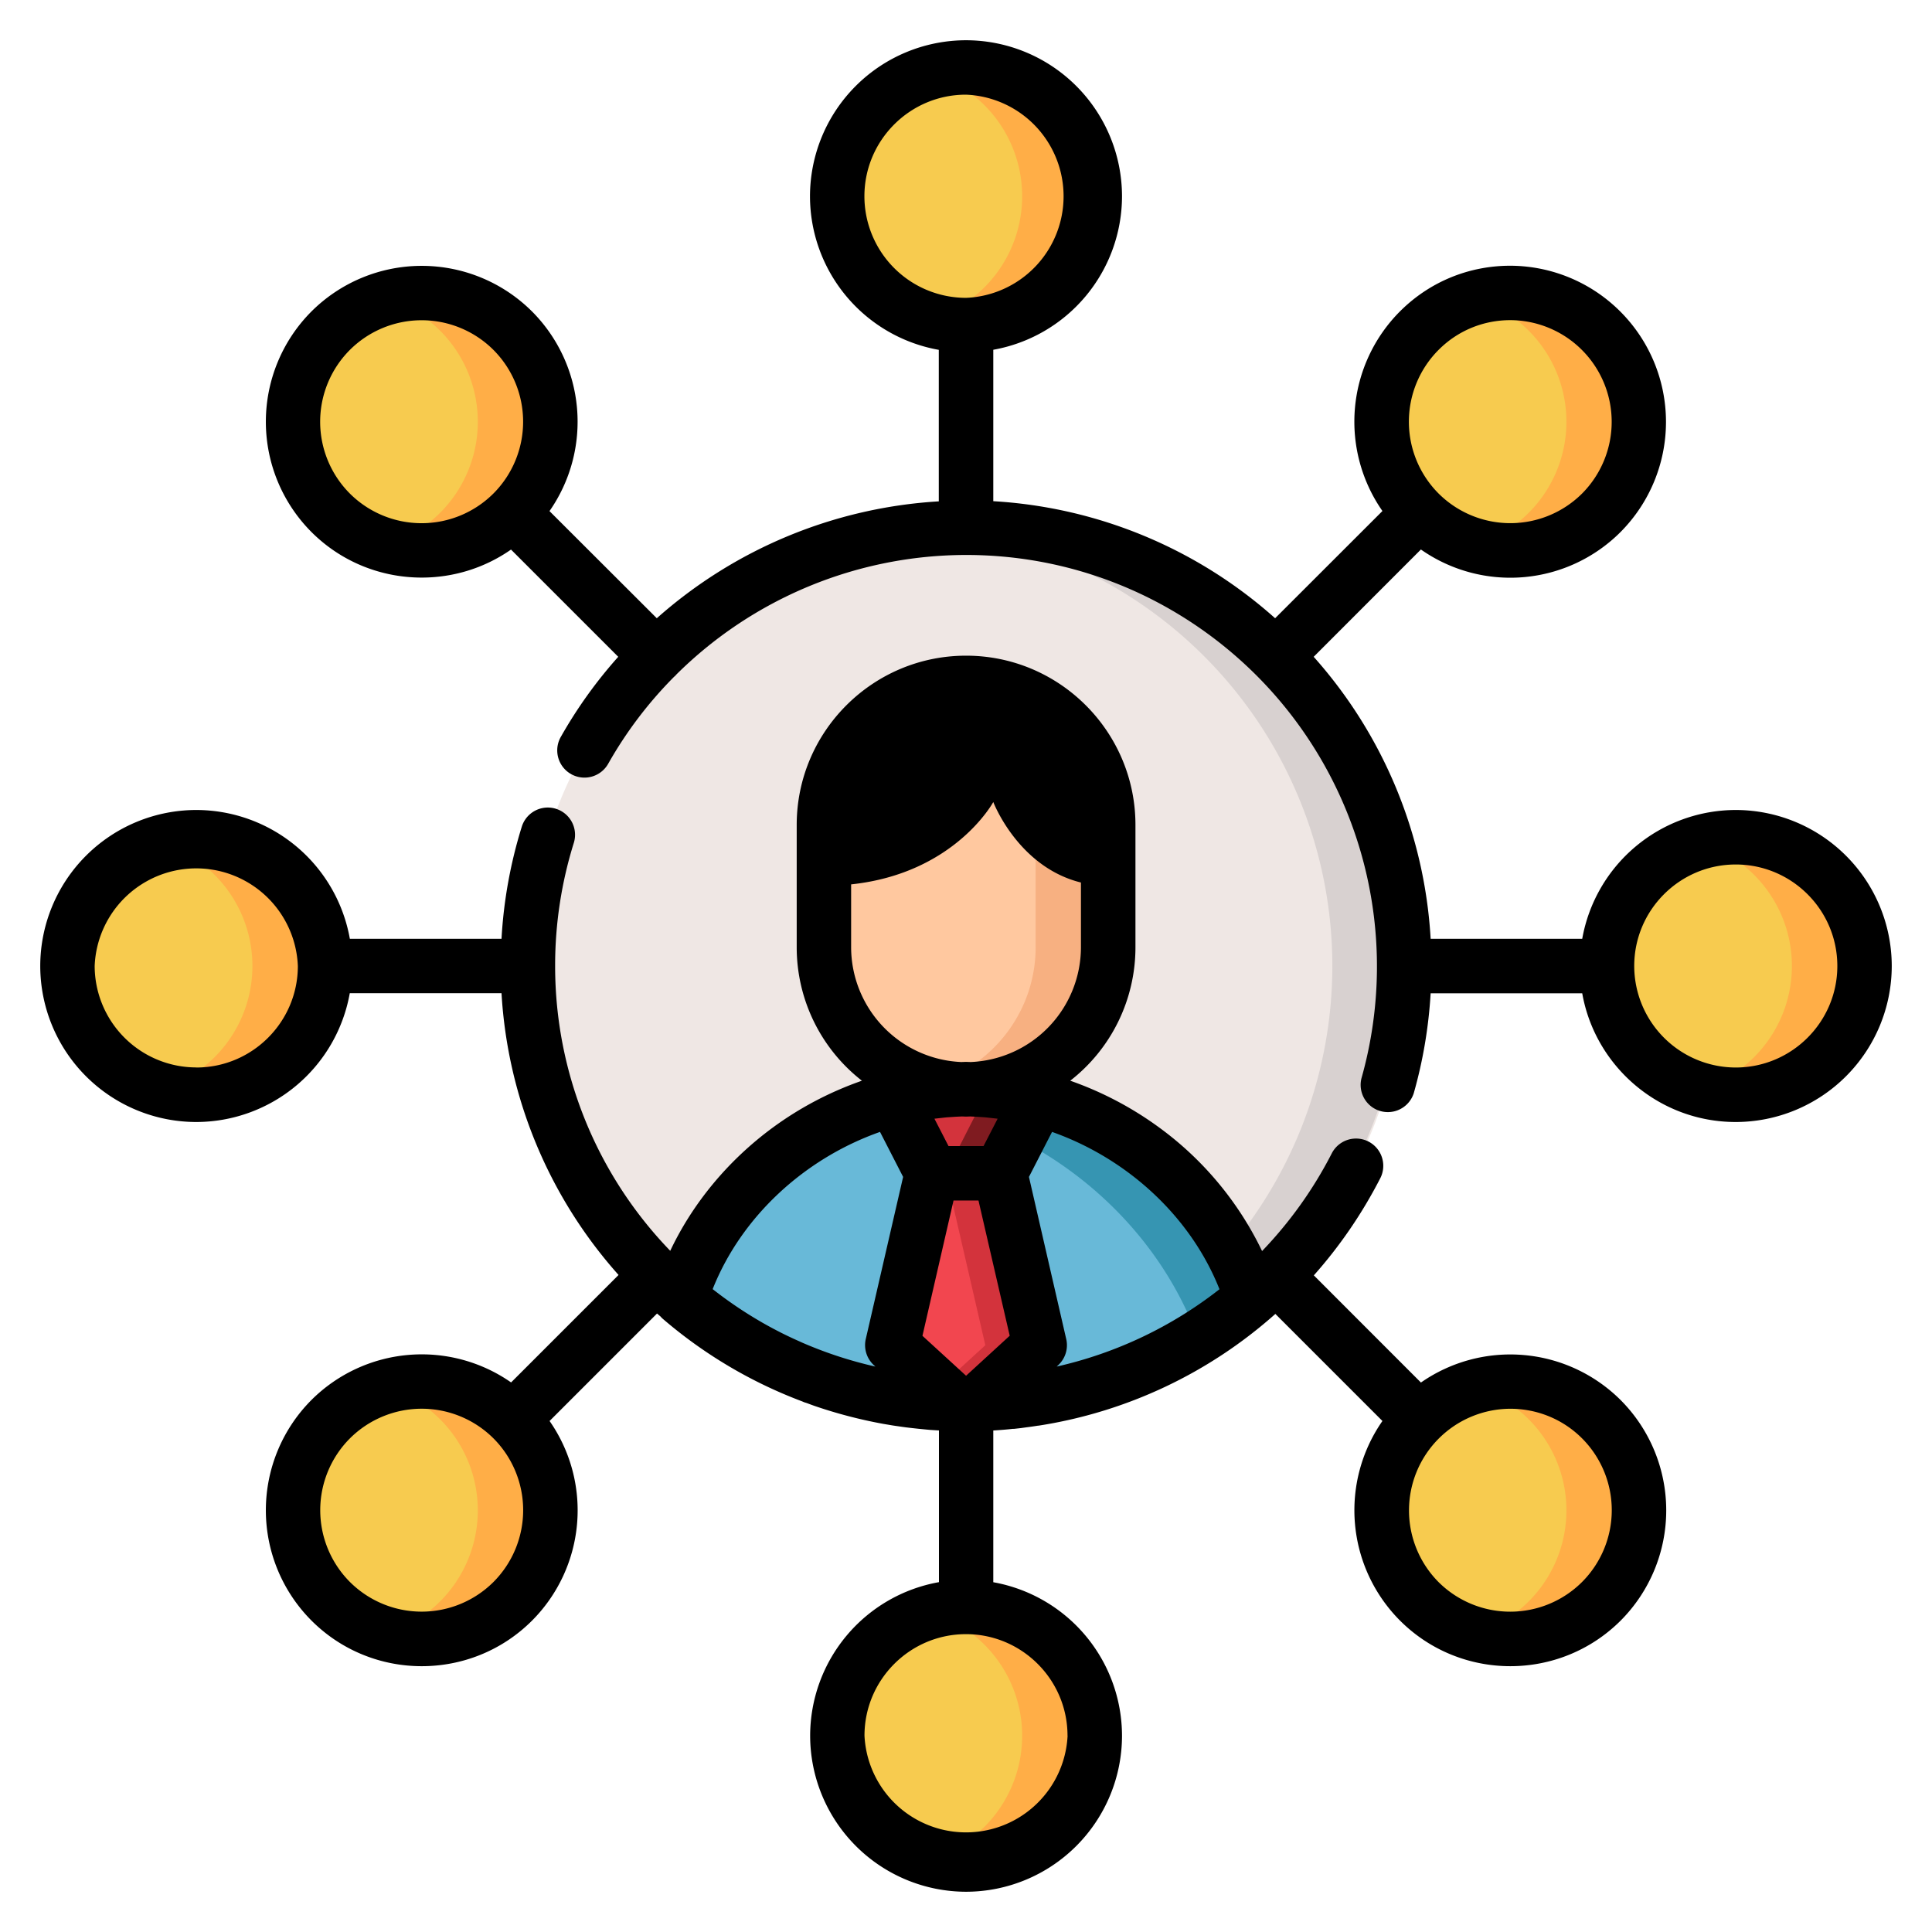 <svg width="24" height="24" fill="none" xmlns="http://www.w3.org/2000/svg">
  <defs/>
  <g fill="#F7CB4F">
    <path d="M12.001 4.037a1.6 1.6 0 100-3.199 1.6 1.6 0 000 3.2zM12.001 23.162a1.6 1.6 0 100-3.2 1.6 1.6 0 000 3.2zM21.563 13.6a1.6 1.6 0 100-3.2 1.6 1.6 0 000 3.2zM2.438 13.6a1.6 1.6 0 100-3.2 1.6 1.6 0 000 3.2zM18.763 20.361a1.6 1.6 0 100-3.199 1.6 1.6 0 000 3.2zM5.24 6.838a1.6 1.6 0 100-3.199 1.6 1.6 0 000 3.2zM5.24 20.361a1.6 1.6 0 100-3.199 1.6 1.6 0 000 3.2zM18.763 6.838a1.6 1.6 0 100-3.199 1.6 1.6 0 000 3.2z"/>
  </g>
  <g fill="#FFAE47">
    <path d="M12 .838a1.6 1.6 0 00-.451.065 1.6 1.6 0 010 3.07 1.598 1.598 0 002.05-1.535 1.6 1.6 0 00-1.6-1.6zM12 19.962c-.157 0-.308.023-.451.065a1.6 1.6 0 010 3.07 1.598 1.598 0 002.05-1.535 1.6 1.6 0 00-1.6-1.6zM21.561 10.4c-.156 0-.308.023-.45.065a1.6 1.6 0 010 3.07 1.6 1.6 0 10.45-3.134zM2.437 10.4c-.156 0-.308.023-.45.065a1.6 1.6 0 010 3.07A1.598 1.598 0 004.036 12a1.6 1.6 0 00-1.6-1.6zM19.892 17.63a1.6 1.6 0 00-1.582-.403 1.6 1.6 0 010 3.07 1.6 1.6 0 001.582-2.667zM6.37 4.107a1.6 1.6 0 00-1.583-.403 1.6 1.6 0 010 3.07A1.6 1.6 0 006.37 4.106zM6.37 17.63a1.6 1.6 0 00-1.583-.403 1.6 1.6 0 010 3.07A1.6 1.6 0 006.37 17.63zM19.892 4.107a1.6 1.6 0 00-1.582-.403 1.6 1.6 0 010 3.07 1.6 1.6 0 001.582-2.667z"/>
  </g>
  <path d="M12 17.442a5.443 5.443 0 100-10.886 5.443 5.443 0 000 10.886z" fill="#EFE7E4"/>
  <path d="M12 6.556a5.52 5.52 0 00-.45.018 5.443 5.443 0 010 10.85A5.443 5.443 0 1012 6.555z" fill="#D8D1D0"/>
  <path d="M12 17.442a5.421 5.421 0 003.546-1.314c-.461-1.48-1.933-2.575-3.545-2.598-1.612.023-3.084 1.118-3.546 2.598a5.422 5.422 0 003.546 1.314z" fill="#68B9D8"/>
  <path d="M14.88 16.619a5.46 5.46 0 00.666-.49c-.461-1.481-1.933-2.577-3.545-2.599-.316.005-.626.05-.925.132 1.715.205 3.229 1.384 3.804 2.957z" fill="#3695B2"/>
  <path d="M12 13.534a1.77 1.77 0 001.766-1.766v-1.52A1.77 1.77 0 0012 8.483a1.77 1.77 0 00-1.766 1.765v1.52A1.77 1.77 0 0012 13.533z" fill="#FFC89F"/>
  <path d="M12 8.483c-.155 0-.306.02-.45.059.754.2 1.315.891 1.315 1.706v1.52c0 .815-.56 1.506-1.315 1.707a1.77 1.77 0 002.217-1.707v-1.52A1.77 1.77 0 0012 8.483z" fill="#F7B081"/>
  <path d="M12.424 14.576h-.848l-.474-.921c.29-.077.591-.12.898-.124.306.004.608.047.898.124l-.474.921z" fill="#D3333C"/>
  <path d="M12.273 13.545l-.525 1.031H12.424l.475-.921a3.72 3.72 0 00-.626-.11z" fill="#7F1B20"/>
  <path d="M12 14.576h-.423l-.492 2.135.797.73a5.24 5.24 0 00.238 0l.797-.73-.492-2.135h-.424z" fill="#F2464F"/>
  <path d="M12.424 14.576H11.748l.492 2.135-.578.529.22.2a5.24 5.24 0 00.237 0l.797-.729-.492-2.135z" fill="#D3333C"/>
  <path d="M21.562 10.062a1.94 1.94 0 00-1.907 1.6h-1.883a5.758 5.758 0 00-1.453-3.503l1.332-1.333a1.935 1.935 0 002.48-.217 1.94 1.94 0 00-1.37-3.308c-.517 0-1.004.201-1.37.567a1.94 1.94 0 00-.218 2.48L15.84 7.68a5.759 5.759 0 00-3.501-1.454V4.345a1.94 1.94 0 001.599-1.907A1.94 1.94 0 0012 .5a1.94 1.94 0 00-1.938 1.938 1.94 1.94 0 001.6 1.908v1.882A5.795 5.795 0 008.159 7.68L6.826 6.349a1.94 1.94 0 00-.217-2.48 1.94 1.94 0 00-2.74 0 1.94 1.94 0 000 2.74c.377.377.873.566 1.37.566.389 0 .777-.116 1.109-.348L7.68 8.159c-.27.302-.51.635-.714.996a.338.338 0 00.589.333c.226-.4.502-.762.818-1.08l.018-.016.01-.012a5.116 5.116 0 013.6-1.486c1.406 0 2.68.571 3.605 1.494l.003.003.003.003a5.114 5.114 0 011.3 5.003.338.338 0 00.65.184c.115-.404.185-.82.21-1.242h1.883c.16.907.954 1.599 1.907 1.599A1.94 1.94 0 0023.5 12a1.94 1.94 0 00-1.938-1.938zM17.87 4.347c.238-.239.555-.37.892-.37a1.263 1.263 0 01.892 2.153 1.263 1.263 0 01-1.784 0 1.263 1.263 0 010-1.783zM6.13 6.13l-.001.001a1.263 1.263 0 01-1.783 0 1.263 1.263 0 010-1.784 1.263 1.263 0 011.784 0 1.263 1.263 0 010 1.783zm5.87-2.43a1.263 1.263 0 01-1.262-1.262c0-.696.566-1.262 1.261-1.262A1.263 1.263 0 0112 3.7zm9.561 9.561A1.263 1.263 0 0120.301 12c0-.696.566-1.261 1.261-1.261.696 0 1.262.565 1.262 1.261 0 .695-.566 1.261-1.262 1.261z" fill="#000"/>
  <path d="M17.651 17.174l-1.33-1.331c.32-.36.598-.764.825-1.206a.338.338 0 00-.602-.31c-.232.453-.526.86-.866 1.214a4.096 4.096 0 00-1.273-1.531 4.247 4.247 0 00-1.11-.585 2.1 2.1 0 00.81-1.657v-1.52c0-1.16-.944-2.103-2.104-2.103-1.16 0-2.104.943-2.104 2.103v1.52a2.1 2.1 0 00.81 1.657c-.395.138-.77.334-1.111.585-.55.405-.99.936-1.27 1.528a5.088 5.088 0 01-1.43-3.525V12v-.011a5.106 5.106 0 01.232-1.518.338.338 0 00-.646-.202 5.764 5.764 0 00-.252 1.393H4.346a1.94 1.94 0 00-1.908-1.6A1.94 1.94 0 00.5 12a1.94 1.94 0 001.938 1.938 1.94 1.94 0 001.907-1.6H6.23a5.758 5.758 0 001.454 3.5l-1.335 1.335a1.94 1.94 0 00-2.48.218 1.94 1.94 0 000 2.74c.378.378.874.567 1.37.567.497 0 .993-.189 1.37-.566a1.94 1.94 0 00.218-2.48l1.335-1.335.042.036c.01.011.02.022.032.032a5.773 5.773 0 001.73 1.024l.023.01.032.01a5.042 5.042 0 00.095.035 5.9 5.9 0 00.857.224l.012.002.107.018.027.004.09.013.044.006a9.06 9.06 0 00.305.032l.098.006h.008v1.885a1.94 1.94 0 00-1.6 1.908A1.94 1.94 0 0012 23.5a1.94 1.94 0 001.938-1.938 1.94 1.94 0 00-1.599-1.907V17.77c.08-.005.16-.011.239-.02h.016l.09-.01.057-.008a4.502 4.502 0 00.154-.022h.006a5.747 5.747 0 002.942-1.388l1.33 1.33a1.94 1.94 0 00.219 2.48c.377.377.874.566 1.37.566.496 0 .992-.189 1.37-.566a1.94 1.94 0 000-2.74 1.941 1.941 0 00-2.48-.218zM2.438 13.26A1.263 1.263 0 011.176 12 1.263 1.263 0 013.7 12c0 .695-.566 1.261-1.261 1.261zm3.692 6.392a1.263 1.263 0 01-1.783 0 1.263 1.263 0 010-1.784 1.263 1.263 0 011.783 0 1.263 1.263 0 010 1.784zm5.715-4.739h.31l.388 1.68-.542.497-.542-.496.386-1.68zm-.112-1.03l.029-.003.089-.006.033-.002.067-.003.05.002.05-.002.066.003.033.002.09.006.028.003.125.014-.175.34h-.435l-.175-.34.125-.014zm3.415 2.133a5.1 5.1 0 01-2.021.96l.018-.017a.338.338 0 00.1-.325l-.463-2.014.287-.559c.934.33 1.721 1.049 2.08 1.955zm-4.575-5.03c1.287-.136 1.766-1.023 1.766-1.023s.307.807 1.089 1v.804a1.43 1.43 0 01-1.37 1.426l-.053-.002h-.01l-.052.002a1.43 1.43 0 01-1.37-1.426v-.78zm.359 3.075l.287.559-.464 2.014a.338.338 0 00.101.325l.018.017a5.107 5.107 0 01-.908-.297l-.044-.02a4.964 4.964 0 01-.22-.104l-.062-.032a5.13 5.13 0 01-.172-.094l-.005-.003a5.128 5.128 0 01-.61-.412c.359-.905 1.145-1.624 2.079-1.953zm2.33 7.5a1.263 1.263 0 01-2.523 0c0-.695.565-1.261 1.261-1.261.695 0 1.261.566 1.261 1.261zm6.391-1.909a1.263 1.263 0 01-1.784 0 1.263 1.263 0 01.893-2.152c.322 0 .645.122.891.368a1.263 1.263 0 010 1.784z" fill="#000"/>
</svg>
